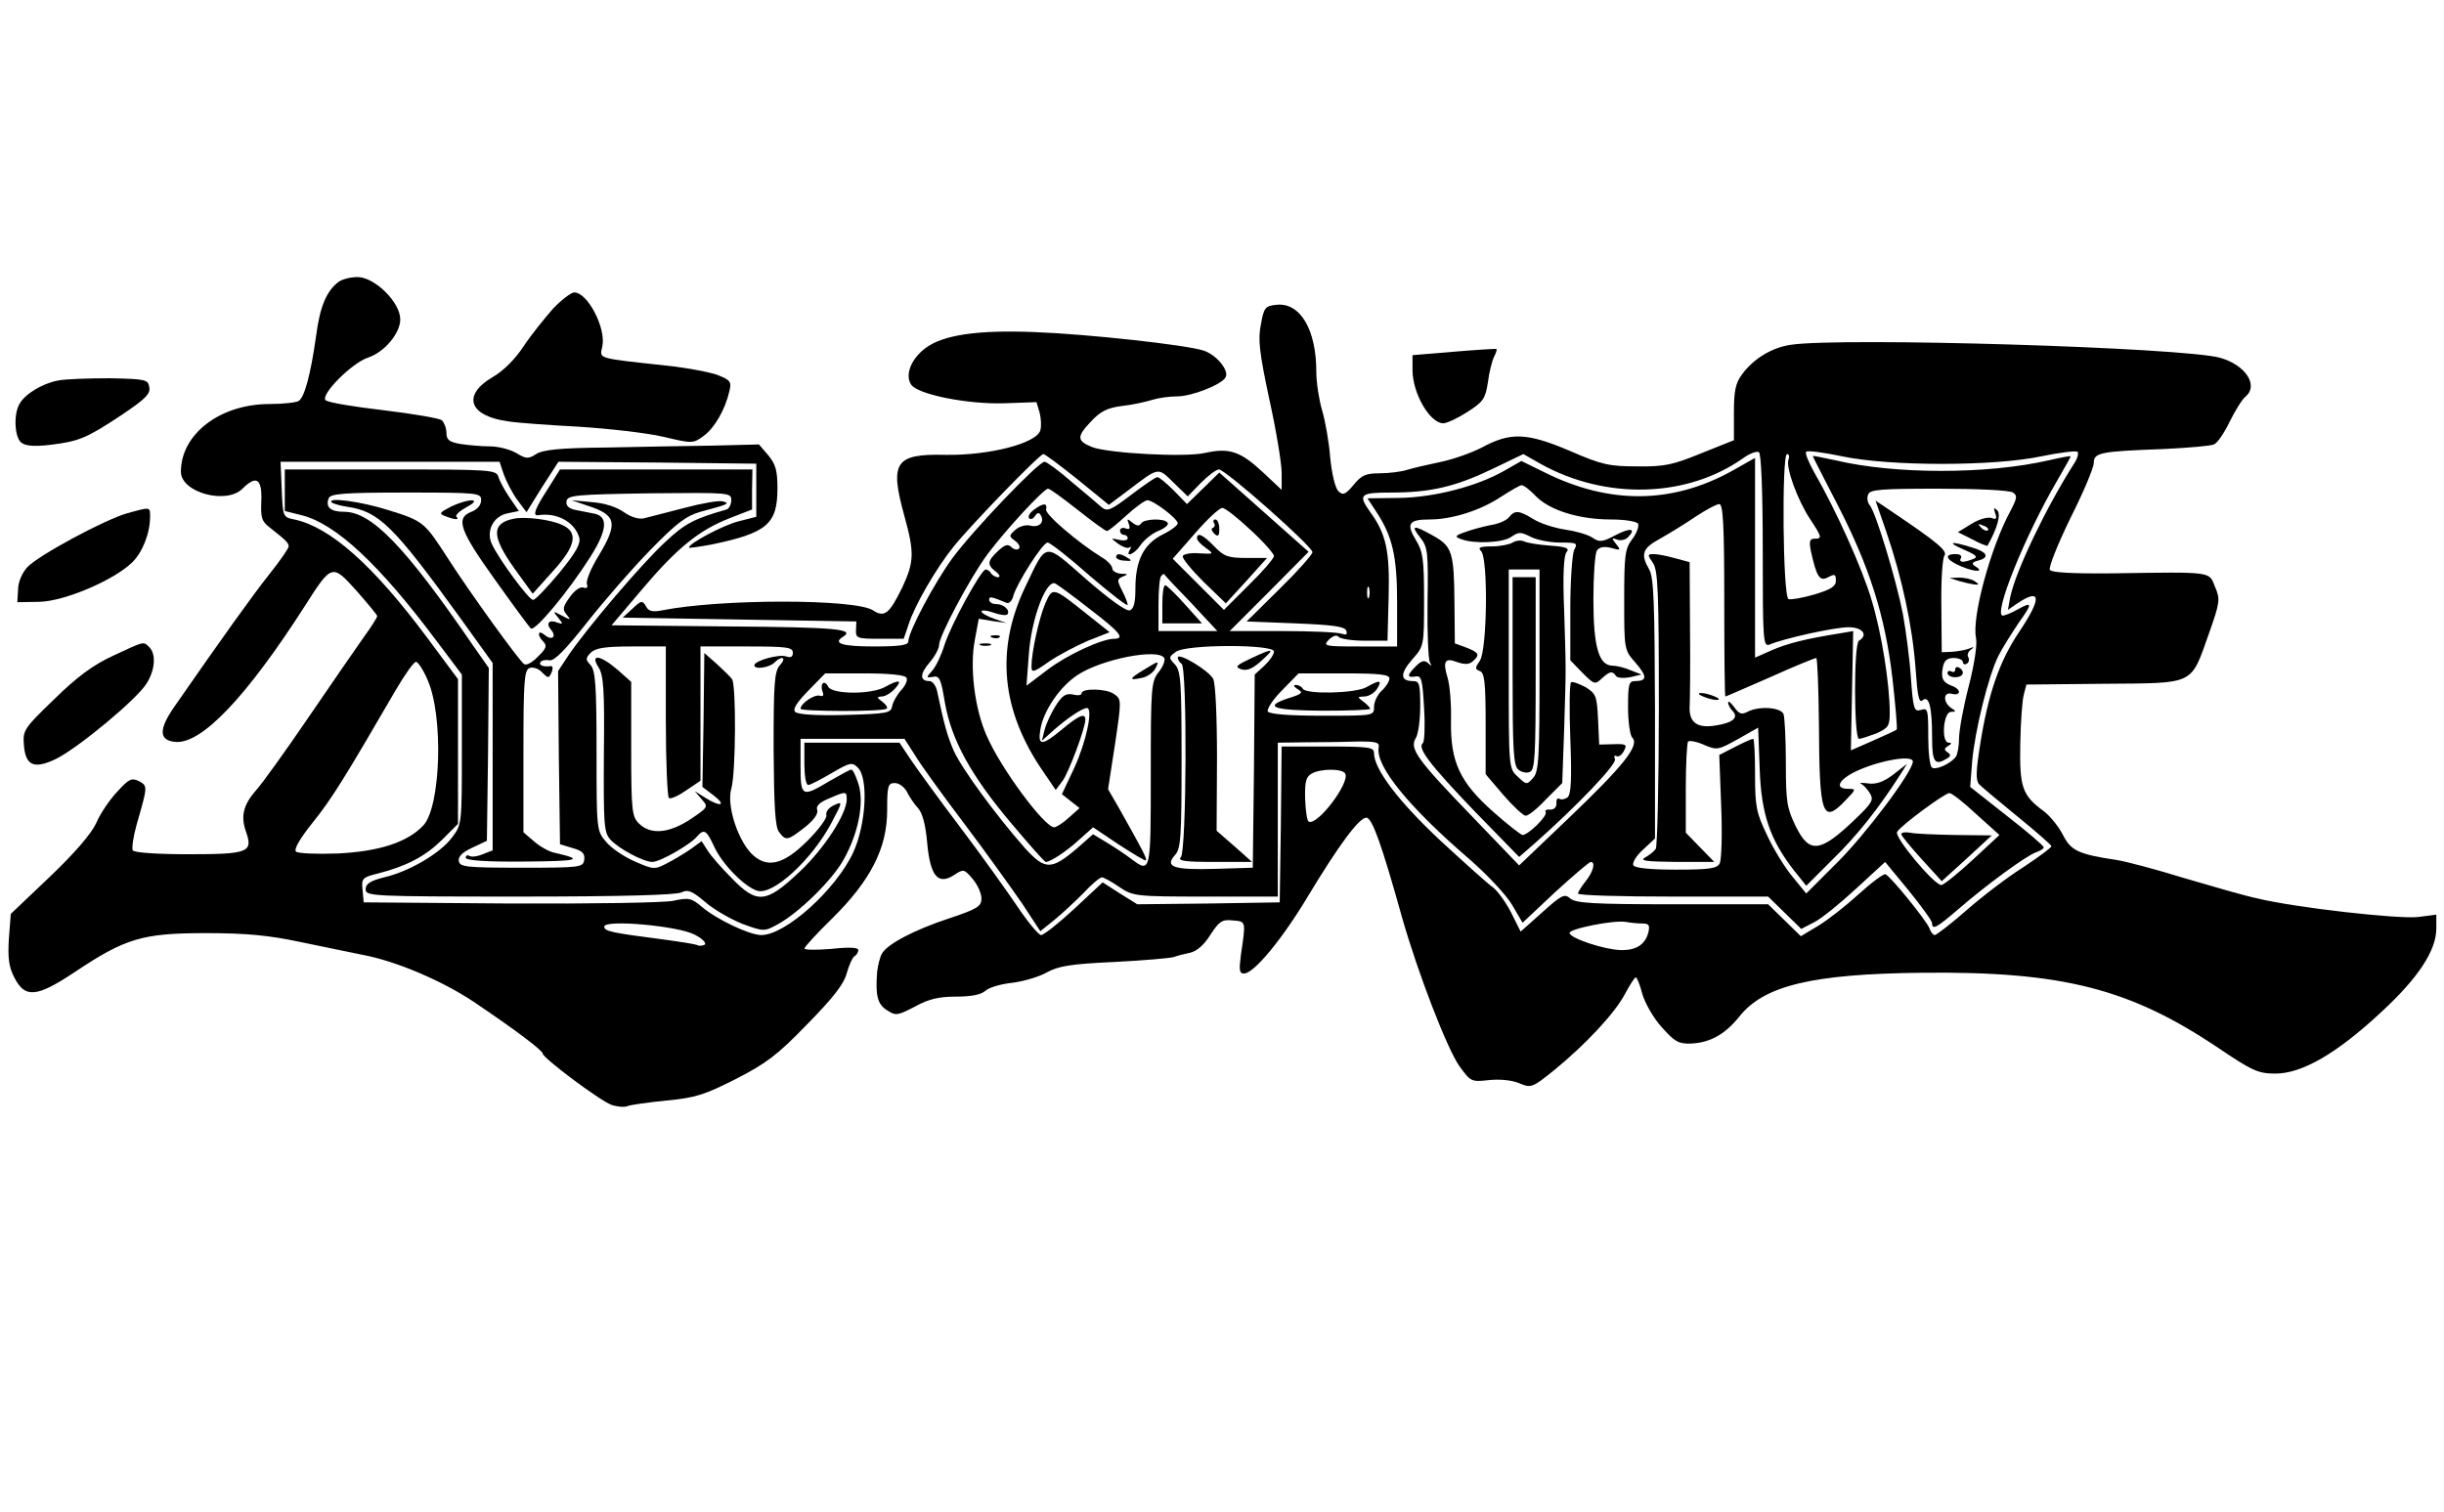 <?xml version="1.0" standalone="no"?>
<!DOCTYPE svg PUBLIC "-//W3C//DTD SVG 20010904//EN"
 "http://www.w3.org/TR/2001/REC-SVG-20010904/DTD/svg10.dtd">
<svg version="1.0" xmlns="http://www.w3.org/2000/svg"
 width="635pt" height="393pt" viewBox="0 0 635 393"
 preserveAspectRatio="xMidYMid meet">

<g transform="translate(0,393) scale(0.1,-0.1)"
fill="#000000" stroke="none">
<path d="M879 3197 c-31 -24 -48 -64 -58 -142 -14 -99 -30 -158 -45 -167 -6
-4 -40 -8 -76 -8 -128 0 -230 -78 -230 -176 0 -54 118 -86 160 -44 36 36 51
26 49 -31 -2 -45 1 -54 22 -70 42 -33 49 -40 49 -49 0 -5 -22 -37 -50 -72 -43
-54 -123 -166 -248 -346 -40 -58 -39 -86 3 -90 68 -7 185 116 337 353 70 110
71 110 134 40 29 -33 54 -63 54 -66 0 -4 -16 -29 -35 -55 -19 -27 -84 -121
-144 -209 -60 -88 -121 -173 -136 -189 -33 -38 -40 -67 -26 -107 19 -54 7 -59
-150 -59 -78 0 -140 4 -144 10 -3 5 1 35 10 67 29 101 29 100 6 113 -19 9 -26
6 -56 -27 -20 -21 -45 -58 -55 -82 -13 -28 -56 -78 -121 -140 l-101 -96 -5
-65 c-3 -50 0 -73 14 -100 28 -55 58 -52 156 13 133 89 177 102 342 102 107 0
165 -6 245 -23 58 -12 130 -27 160 -33 88 -16 209 -68 290 -122 110 -74 180
-127 180 -135 0 -11 148 -122 178 -133 14 -5 33 -7 41 -4 9 4 55 10 103 15 75
7 99 15 180 56 78 40 108 62 185 142 67 68 96 105 103 133 6 21 15 41 20 44 6
3 10 11 10 16 0 7 -25 8 -70 3 -38 -3 -70 -3 -70 1 0 4 33 40 73 79 99 98 142
182 142 280 0 64 2 71 20 71 11 0 24 -10 31 -22 6 -13 19 -32 29 -43 12 -13
20 -44 24 -91 8 -86 28 -110 70 -83 24 16 26 16 48 -10 13 -15 23 -38 23 -51
0 -20 -10 -27 -82 -51 -92 -30 -164 -68 -177 -93 -5 -9 -10 -30 -12 -46 -5
-62 1 -85 25 -100 23 -15 27 -15 73 9 36 20 63 26 107 26 39 0 65 5 76 15 10
9 41 18 71 21 30 4 70 16 89 27 29 16 61 22 175 27 77 4 147 10 155 13 8 3 27
8 42 11 18 4 37 21 53 47 23 35 30 40 58 37 35 -3 34 -1 21 -90 -5 -39 -4 -48
8 -48 26 0 100 90 167 202 79 131 132 203 151 203 15 0 40 -70 93 -260 41
-144 117 -341 149 -386 29 -40 31 -41 76 -36 29 3 60 0 79 -8 31 -13 34 -12
90 33 81 66 159 149 185 199 13 24 25 43 28 43 3 0 11 -19 17 -43 7 -24 29
-63 51 -87 33 -37 43 -43 75 -42 50 2 89 24 126 70 64 81 190 111 475 114 364
4 540 -41 769 -195 89 -60 104 -67 149 -67 69 0 159 52 273 158 98 90 145 162
145 219 l0 36 -47 -6 c-52 -6 -317 24 -417 48 -34 7 -119 32 -191 53 -71 22
-150 43 -175 47 -100 15 -119 24 -140 65 -11 22 -34 50 -50 62 -56 41 -63 62
-61 174 1 56 5 113 9 128 l7 27 202 2 c238 2 224 -5 272 130 29 82 30 90 16
122 -16 40 -2 39 -266 35 -105 -1 -159 2 -163 9 -4 6 20 66 53 134 34 67 61
132 61 144 0 27 18 30 180 36 63 3 123 8 132 12 9 3 27 30 41 59 14 28 32 58
41 65 35 29 1 82 -65 101 -93 27 -984 54 -1116 34 -49 -7 -97 -36 -127 -77
-17 -23 -21 -43 -21 -100 l0 -71 -85 -34 c-73 -30 -96 -35 -166 -34 -73 0 -92
4 -177 41 -111 47 -153 48 -227 8 -25 -13 -72 -30 -105 -37 -33 -7 -73 -16
-89 -21 -16 -5 -48 -9 -72 -9 -35 0 -47 -5 -67 -30 -22 -26 -28 -28 -40 -16
-8 8 -17 46 -21 88 -3 40 -13 95 -21 122 -8 27 -15 72 -15 100 0 110 -42 180
-103 174 -30 -3 -33 -7 -41 -51 -8 -39 -4 -73 22 -195 18 -81 32 -167 32 -191
l0 -44 -49 46 c-58 54 -87 64 -150 50 -52 -12 -250 -1 -293 15 -40 16 -41 27
-5 65 26 28 43 37 82 42 28 3 63 11 79 16 16 5 45 9 65 9 37 0 114 30 125 49
11 17 -23 59 -57 70 -46 15 -303 43 -438 48 -148 6 -239 -7 -285 -42 -37 -28
-53 -69 -37 -94 16 -26 147 -52 242 -49 l84 3 8 -27 c4 -15 5 -36 2 -46 -9
-34 -133 -66 -247 -64 -131 3 -145 -19 -106 -160 26 -94 25 -118 -5 -183 -34
-70 -47 -81 -77 -61 -46 30 -396 30 -547 0 -26 -5 -36 -3 -43 11 -9 15 -12 15
-35 -7 l-25 -23 304 -5 303 -5 -1 -22 c-1 -22 4 -23 62 -23 l62 0 13 38 c15
48 71 145 117 202 45 56 223 240 233 240 4 0 44 -30 89 -66 l81 -66 52 39 c79
60 75 59 116 19 l37 -36 34 35 c19 19 40 35 47 35 17 0 243 -200 243 -215 0
-6 -38 -49 -85 -95 l-86 -85 127 -5 c97 -4 128 -8 132 -19 3 -10 0 -12 -12 -8
-10 4 -79 7 -154 7 l-137 0 103 103 102 103 -116 103 -116 103 -42 -41 -42
-41 -34 35 c-19 19 -38 35 -43 35 -5 0 -35 -21 -68 -46 -54 -41 -62 -44 -77
-32 -9 8 -44 38 -78 66 -33 29 -65 52 -70 52 -16 0 -186 -178 -239 -250 -47
-64 -115 -192 -115 -217 0 -10 -24 -13 -90 -13 -82 0 -107 8 -80 25 33 20 -16
25 -296 27 l-305 3 78 92 c92 109 149 155 228 186 l59 23 0 52 1 52 -250 0
-250 0 -32 -51 c-33 -51 -40 -70 -25 -68 48 8 95 -17 107 -58 4 -16 -8 -38
-52 -92 -32 -38 -62 -70 -68 -70 -11 0 -89 106 -107 145 -16 34 4 73 41 80
l29 6 -24 35 c-13 19 -26 43 -29 54 -6 18 -19 19 -281 19 l-274 0 0 -54 0 -54
44 -11 c88 -22 201 -127 349 -325 l67 -89 0 -195 c0 -194 0 -195 -26 -229 -31
-41 -111 -88 -176 -103 -36 -9 -48 -17 -48 -31 0 -18 14 -19 401 -19 261 0
407 4 420 11 16 8 27 4 61 -25 23 -20 67 -45 97 -57 55 -20 57 -20 90 -2 55
29 145 117 174 171 38 69 52 145 38 193 -7 22 -15 39 -19 39 -4 0 -29 -14 -57
-30 -72 -43 -75 -41 -75 40 l0 70 135 0 135 0 27 -42 c14 -24 72 -104 128
-178 56 -74 123 -168 150 -207 l48 -73 36 29 c20 16 54 48 76 70 21 23 43 41
48 41 4 0 25 -11 45 -25 36 -24 41 -25 224 -25 l188 0 0 200 0 200 78 1 c42 0
102 1 132 2 46 0 55 -2 52 -16 -8 -48 78 -154 235 -289 46 -40 97 -94 112
-120 l27 -46 84 79 c47 43 88 78 93 79 13 0 7 -25 -13 -50 -11 -14 -20 -28
-20 -32 0 -5 111 -8 247 -8 l247 0 43 -42 43 -42 35 18 c19 10 68 50 108 87
l75 69 61 -74 c33 -41 61 -79 61 -85 0 -19 12 -12 69 37 74 64 177 139 201
147 11 4 20 9 20 13 0 4 -43 41 -96 82 l-95 75 5 65 c7 81 42 222 68 275 11
22 36 61 54 88 36 50 35 55 -6 32 -14 -8 -30 -14 -36 -15 -27 0 58 209 141
351 19 33 35 61 35 63 0 2 -25 -3 -56 -10 -160 -37 -401 -37 -556 0 -32 7 -58
12 -58 11 0 -2 29 -58 64 -126 83 -161 124 -289 143 -452 8 -71 13 -130 11
-133 -2 -2 -30 -15 -62 -29 l-57 -25 3 155 3 155 -35 -6 c-88 -14 -136 -26
-177 -44 l-43 -19 0 259 0 260 -62 -35 c-155 -85 -317 -86 -484 -3 l-61 30
-44 -25 c-71 -41 -184 -70 -275 -71 l-81 -1 23 -35 c42 -64 54 -115 54 -236
l0 -114 -97 0 c-93 0 -96 1 -80 18 11 10 20 13 25 7 4 -5 34 -10 67 -10 l60 0
3 114 c3 120 -6 163 -49 222 -31 44 -25 49 56 49 101 0 166 15 262 61 l81 39
44 -25 c170 -95 382 -89 528 15 17 12 34 18 40 15 6 -4 10 -99 10 -257 0 -234
1 -250 18 -243 37 16 169 45 205 45 36 0 52 -20 27 -35 -14 -8 -13 -255 0
-255 6 0 26 7 45 14 31 14 35 19 35 54 0 73 -21 207 -47 292 -24 82 -93 235
-149 332 -15 27 -25 51 -21 54 3 4 46 -2 94 -12 123 -26 393 -26 516 0 48 10
91 15 95 12 3 -4 0 -17 -8 -29 -74 -116 -153 -281 -167 -349 l-6 -33 26 18
c61 40 62 12 2 -77 -50 -75 -79 -158 -100 -290 -11 -69 -12 -93 -3 -104 7 -7
52 -45 100 -84 48 -39 88 -74 88 -77 0 -4 -33 -28 -72 -54 -40 -25 -107 -76
-148 -112 -41 -36 -79 -65 -83 -65 -4 0 -11 8 -14 18 -8 20 -101 135 -114 140
-5 2 -36 -21 -70 -52 -33 -30 -80 -67 -105 -82 l-45 -27 -43 42 -42 41 -249 0
c-206 0 -251 3 -265 15 -15 13 -22 10 -73 -36 l-56 -50 -25 50 c-14 27 -35 56
-47 65 -12 8 -73 63 -136 121 -109 102 -173 186 -173 228 0 15 -12 17 -120 17
l-120 0 -2 -202 -3 -203 -185 -3 -185 -2 -45 28 -45 29 -74 -69 c-40 -37 -79
-68 -86 -68 -6 0 -34 33 -60 72 -27 40 -94 134 -150 208 -56 74 -114 154 -130
178 l-28 42 -123 0 -124 0 0 -55 c0 -30 4 -55 10 -55 5 0 32 14 61 31 48 28
53 29 68 14 28 -28 21 -148 -12 -220 -45 -97 -176 -215 -239 -215 -30 0 -115
40 -154 73 -27 23 -34 25 -75 16 -24 -5 -213 -8 -424 -7 l-380 3 -3 32 c-3 30
-1 33 40 43 74 19 122 44 166 87 l42 42 0 188 0 188 -81 109 c-140 188 -251
286 -344 306 -30 6 -30 7 -33 78 l-3 72 285 0 284 0 11 -33 c7 -19 22 -48 35
-66 l24 -32 41 66 42 65 257 -2 257 -3 0 -69 0 -69 -47 -12 c-39 -10 -128 -57
-128 -68 0 -2 26 2 59 8 144 30 171 53 171 146 0 47 -5 63 -24 86 l-24 28
-119 -3 c-65 -1 -190 -3 -278 -5 -121 -1 -165 -6 -182 -17 -20 -13 -26 -13
-52 3 -16 9 -46 17 -68 17 -21 0 -55 3 -75 6 -31 5 -38 11 -38 29 0 12 -6 27
-12 33 -7 5 -76 17 -152 26 -77 9 -144 20 -150 26 -14 14 68 97 111 111 42 14
83 63 83 99 0 45 -67 110 -111 110 -19 0 -41 -6 -50 -13z m3768 -461 c-8 -20
23 -105 56 -155 31 -47 32 -51 11 -51 -12 0 -14 -7 -9 -32 15 -68 23 -80 45
-68 17 9 20 8 20 -9 0 -15 -13 -23 -56 -36 -31 -9 -61 -14 -67 -12 -15 5 -18
377 -4 377 5 0 7 -6 4 -14z m-656 -96 c37 -37 113 -60 195 -60 35 0 66 -5 70
-11 3 -6 -3 -24 -15 -40 -19 -25 -21 -41 -21 -158 0 -130 0 -130 30 -164 30
-35 30 -47 -2 -47 -16 0 -18 -9 -18 -68 0 -37 5 -73 11 -79 20 -20 -24 -74
-163 -207 l-131 -125 -121 126 c-144 149 -164 177 -148 204 7 10 12 48 12 84
0 58 -2 65 -19 65 -33 0 -34 19 -2 56 31 35 31 35 31 156 0 105 -3 125 -21
154 -26 43 -19 54 35 54 58 0 132 23 186 59 25 16 49 30 53 30 5 1 22 -12 38
-29z m-1191 -35 c38 -30 72 -55 76 -55 4 0 26 18 50 40 24 22 49 40 55 40 16
0 79 -48 79 -60 0 -5 -18 -19 -41 -30 -48 -25 -69 -67 -69 -140 0 -35 -4 -52
-14 -56 -9 -4 -53 28 -113 80 -112 98 -102 100 -159 -19 -78 -163 -63 -322 47
-481 l32 -47 18 24 c16 22 59 137 59 159 0 18 -17 11 -60 -25 -53 -44 -64 -44
-57 -1 8 49 51 112 97 142 62 41 209 70 225 44 3 -6 -3 -22 -14 -36 -20 -25
-21 -39 -21 -265 0 -258 0 -259 -51 -221 -13 10 -41 29 -61 41 l-38 23 -42
-37 c-67 -57 -83 -56 -135 1 -76 86 -165 208 -185 253 -17 39 -25 69 -43 154
-3 15 -12 27 -20 27 -25 0 -26 18 0 48 14 16 25 37 25 46 0 23 80 174 126 236
47 63 146 170 157 170 5 0 39 -25 77 -55z m2430 45 c12 -8 11 -14 -6 -47 -52
-95 -101 -277 -90 -330 4 -16 -4 -69 -19 -127 -14 -54 -25 -115 -25 -135 0
-20 -4 -41 -8 -47 -11 -17 -51 -36 -62 -29 -6 3 -10 40 -10 81 0 70 -1 75 -19
69 -18 -5 -20 2 -26 82 -3 48 -13 124 -21 168 -17 87 -70 263 -86 282 -6 7 -8
20 -4 28 4 13 34 15 183 15 98 0 185 -4 193 -10z m-3980 -20 c0 -13 -10 -24
-25 -30 -42 -16 -31 -48 60 -175 47 -66 89 -123 94 -128 10 -10 98 96 155 186
43 68 47 104 11 112 -14 3 -37 7 -51 10 -17 4 -24 11 -22 23 3 15 24 17 216
20 208 2 212 2 212 -18 0 -11 -6 -22 -12 -24 -84 -24 -108 -36 -159 -84 -60
-55 -203 -223 -252 -295 l-27 -41 2 -225 3 -225 33 -10 c25 -7 32 -14 30 -30
-3 -20 -8 -21 -163 -21 -143 0 -160 2 -163 17 -2 12 9 23 35 35 l38 18 3 224
2 225 -42 60 c-177 258 -263 346 -334 346 -35 0 -49 12 -40 35 4 12 39 15 201
15 189 0 195 -1 195 -20z m3230 -260 c0 -137 1 -250 3 -250 2 0 54 23 116 50
62 28 116 50 120 50 3 0 6 -78 7 -173 1 -237 9 -260 69 -197 28 29 28 30 7 30
-39 0 -23 27 28 49 62 27 140 39 140 22 0 -26 -123 -190 -198 -264 l-79 -79
-36 44 c-20 24 -50 73 -66 108 -28 58 -31 75 -31 158 0 50 -2 92 -5 92 -3 0
-24 -9 -47 -21 l-41 -21 5 -133 c3 -73 1 -140 -4 -149 -7 -13 -27 -16 -113
-16 -66 0 -106 4 -111 11 -4 6 7 25 25 41 l31 29 0 337 c-1 273 -3 342 -15
362 -23 40 -18 55 28 80 23 13 64 38 92 57 27 18 55 33 62 33 10 0 13 -55 13
-250z m-1231 183 c34 -31 61 -62 61 -68 0 -6 -29 -40 -65 -75 l-65 -65 -67 67
-66 66 58 66 c31 36 63 66 71 66 7 0 40 -26 73 -57z m-154 -190 l68 -73 -76 0
-77 0 0 68 c0 38 3 72 7 75 3 4 7 6 8 5 0 -2 32 -36 70 -75z m-262 -17 c76
-58 91 -76 62 -76 -32 0 -123 -42 -174 -81 l-54 -41 6 80 c6 93 46 200 70 185
7 -4 48 -34 90 -67z m724 32 c-3 -7 -5 -2 -5 12 0 14 2 19 5 13 2 -7 2 -19 0
-25z m-1827 -322 c0 -107 4 -197 8 -200 5 -3 25 6 45 20 l37 25 0 174 0 175
120 0 c104 0 120 -2 120 -16 0 -11 -5 -14 -17 -10 -18 7 -83 -11 -83 -23 0
-12 39 -6 52 7 19 19 33 14 15 -6 -15 -16 -17 -46 -17 -218 1 -150 4 -203 14
-216 18 -24 22 -23 67 12 24 19 36 36 32 46 -3 9 6 19 31 29 44 19 46 19 46
-2 0 -38 -58 -128 -123 -189 -87 -82 -110 -84 -176 -16 -26 26 -54 58 -62 71
l-16 25 -29 -21 c-16 -11 -44 -28 -62 -37 -31 -16 -34 -16 -82 5 -28 12 -62
35 -75 51 -25 29 -25 31 -25 235 0 172 -3 209 -15 224 -14 15 -14 18 0 33 13
12 37 16 106 16 l89 0 0 -194z m1580 181 c0 -8 -11 -24 -25 -37 l-25 -23 -2
-251 -3 -251 -99 -3 c-107 -3 -131 5 -103 36 15 16 17 47 17 247 0 203 -2 231
-17 248 -17 18 -17 19 2 33 26 20 255 20 255 1z m-2199 -74 c42 -95 34 -330
-11 -378 -41 -44 -116 -68 -223 -73 -54 -2 -103 0 -108 5 -6 6 11 35 44 76 49
61 83 116 216 345 23 39 46 72 52 72 5 0 19 -21 30 -47z m1244 6 c4 -6 -2 -20
-13 -32 -11 -12 -22 -31 -24 -42 -3 -18 -12 -20 -122 -23 -73 -2 -123 1 -130
8 -7 7 4 24 34 55 l44 45 102 0 c63 0 105 -4 109 -11z m1255 -2 c0 -8 -9 -22
-20 -32 -11 -10 -20 -29 -20 -42 0 -23 0 -23 -134 -23 -87 0 -137 4 -142 11
-3 6 13 31 37 55 l43 44 118 0 c92 0 118 -3 118 -13z m-115 -247 c14 -23 -73
-138 -95 -125 -4 2 -8 29 -9 59 -1 43 2 57 16 65 23 14 80 14 88 1z m1640
-106 l60 -54 -70 -65 c-38 -35 -75 -65 -81 -65 -19 0 -123 125 -115 138 10 17
124 101 136 101 6 0 37 -24 70 -55z m-868 -284 c17 0 20 -4 16 -22 -8 -33 -32
-48 -72 -47 -42 1 -130 30 -133 44 -3 11 117 35 147 29 11 -2 30 -4 42 -4z
m-2462 -29 c20 -10 31 -22 26 -26 -6 -3 -15 -4 -19 -1 -4 2 -46 9 -92 15 -132
17 -150 21 -150 33 0 19 192 2 235 -21z"/>
<path d="M3920 2585 c-7 -8 -28 -17 -49 -20 -20 -4 -49 -12 -65 -18 -26 -9
-27 -12 -10 -18 33 -13 109 -10 131 6 19 13 24 13 50 0 15 -8 50 -15 76 -15
44 0 47 -1 37 -19 -5 -11 -10 -80 -10 -153 l0 -134 31 -32 c31 -31 33 -32 51
-15 21 19 27 20 37 6 3 -5 20 -6 36 -3 l30 7 -28 11 c-16 7 -37 12 -47 12 -36
0 -50 49 -50 172 0 62 4 119 9 127 6 9 18 12 37 7 25 -7 26 -6 13 10 -12 16
-12 17 2 12 9 -4 22 -1 28 5 23 23 9 27 -30 7 -36 -19 -43 -20 -62 -7 -12 8
-44 17 -72 21 -27 4 -64 16 -81 27 -38 23 -48 24 -64 4z"/>
<path d="M3690 2533 c20 -25 21 -38 19 -169 -1 -78 2 -147 6 -155 6 -11 5 -11
-5 -2 -9 8 -17 6 -31 -8 -24 -24 -24 -31 -1 -27 15 3 18 -8 22 -82 3 -47 1
-88 -3 -91 -16 -12 18 -56 134 -177 l116 -119 39 34 c111 98 215 207 210 220
-3 8 -2 11 4 8 5 -3 14 3 19 13 9 17 7 19 -27 18 l-37 -1 -3 66 c-3 60 -5 66
-32 83 -17 9 -33 15 -38 13 -4 -3 -5 -69 -2 -147 4 -104 2 -144 -7 -152 -7 -5
-16 -7 -21 -4 -6 3 -9 -2 -8 -12 0 -10 -6 -16 -16 -16 -10 1 -15 -2 -12 -7 5
-9 -44 -58 -60 -59 -4 0 -39 27 -76 60 -87 77 -112 130 -110 238 1 42 -3 92
-9 111 -13 43 -7 53 26 40 18 -6 30 -6 39 2 20 17 17 23 -16 36 l-30 11 -1
104 c-1 132 -6 148 -54 175 -53 30 -61 29 -35 -4z"/>
<path d="M3930 2520 c-8 -5 -33 -10 -54 -10 -31 0 -37 -3 -28 -12 19 -19 16
-257 -3 -285 -13 -19 -13 -22 0 -27 12 -4 15 -30 15 -137 l0 -131 46 -54 c26
-30 52 -54 58 -54 7 0 31 19 53 43 l42 42 5 140 c5 169 5 141 0 308 -4 93 -1
143 6 152 9 10 0 14 -42 17 -29 2 -60 7 -68 11 -8 4 -22 2 -30 -3z m70 -332
c0 -230 -2 -264 -17 -280 -16 -18 -17 -18 -40 4 -23 21 -23 22 -23 280 l0 258
40 0 40 0 0 -262z"/>
<path d="M3930 2186 c0 -203 2 -246 15 -256 8 -7 22 -10 30 -6 13 5 15 41 15
256 l0 250 -30 0 -30 0 0 -244z"/>
<path d="M2686 2605 c-11 -8 -16 -18 -12 -22 4 -4 11 -1 15 6 6 9 11 10 15 2
11 -18 -4 -33 -27 -27 -12 3 -29 -2 -39 -11 -17 -15 -17 -17 0 -29 9 -7 14
-16 9 -20 -4 -4 -13 -2 -19 4 -9 9 -17 7 -35 -10 -28 -26 -29 -36 -5 -54 9 -7
12 -14 5 -14 -6 0 -15 5 -18 10 -3 6 -10 10 -14 10 -12 0 -91 -145 -107 -196
-8 -26 -22 -56 -32 -67 -16 -18 -16 -19 2 -16 17 4 21 -6 31 -67 17 -97 68
-190 172 -313 47 -56 87 -101 90 -101 12 0 52 26 86 57 l37 33 67 -45 c37 -24
69 -43 70 -41 4 4 -8 26 -68 133 l-30 52 18 117 c17 114 17 117 -2 130 -20 15
-85 16 -85 2 0 -5 -10 -6 -22 -3 -18 4 -28 -2 -45 -29 -12 -19 -25 -47 -29
-63 l-7 -28 29 26 c36 32 76 59 88 59 17 0 -2 -89 -33 -156 l-32 -68 23 -18
23 -18 -28 -25 c-15 -14 -33 -25 -38 -25 -25 0 -138 152 -175 237 -32 71 -45
180 -31 251 l10 54 36 -6 36 -5 -32 11 c-18 6 -33 15 -33 19 0 4 14 3 31 -3
16 -6 32 -8 36 -5 9 10 -8 27 -28 27 -10 0 -19 5 -19 11 0 10 5 9 46 -8 6 -2
14 6 17 19 9 32 76 138 89 138 6 0 55 -38 109 -86 55 -47 99 -81 99 -76 0 5
-7 23 -15 38 -13 26 -13 29 3 36 14 5 13 7 -5 7 -13 1 -23 7 -23 14 0 6 -12
20 -28 29 -61 38 -147 111 -144 124 4 18 -8 17 -32 -1z"/>
<path d="M2933 2568 c4 -12 2 -15 -9 -11 -7 3 -14 0 -14 -6 0 -6 5 -11 10 -11
6 0 10 -4 10 -9 0 -5 -10 -7 -22 -4 -23 5 -23 5 -3 -10 11 -8 24 -13 29 -10 5
4 6 1 2 -5 -14 -23 12 -12 27 11 9 13 29 30 46 37 17 7 28 16 25 21 -7 13 -61
11 -69 -1 -5 -8 -12 -7 -23 2 -13 11 -15 10 -9 -4z"/>
<path d="M2900 2482 c0 -4 10 -9 22 -9 18 -2 20 0 8 7 -18 12 -30 13 -30 2z"/>
<path d="M2578 2273 c7 -3 16 -2 19 1 4 3 -2 6 -13 5 -11 0 -14 -3 -6 -6z"/>
<path d="M2548 2253 c6 -2 18 -2 25 0 6 3 1 5 -13 5 -14 0 -19 -2 -12 -5z"/>
<path d="M2973 2190 c-40 -24 -41 -29 -8 -22 14 2 30 13 36 23 12 23 11 23
-28 -1z"/>
<path d="M4902 2545 c40 -117 67 -243 75 -352 5 -72 9 -91 18 -83 17 14 25
-17 25 -97 0 -64 7 -74 39 -54 10 6 10 10 1 16 -9 6 -9 10 1 16 10 6 11 9 2 9
-20 0 -14 80 6 80 13 0 14 2 2 9 -23 15 -23 44 0 38 24 -6 25 11 2 20 -25 9
-31 20 -25 49 3 17 11 24 28 24 13 0 24 -5 24 -11 0 -5 5 -7 10 -4 6 4 7 11 4
17 -4 6 0 15 7 20 10 7 8 8 -6 2 -11 -4 -31 -7 -45 -8 l-25 -1 -1 120 c-1 66
3 125 8 131 9 12 -19 35 -133 112 l-46 31 29 -84z"/>
<path d="M5184 2596 c5 -14 3 -17 -10 -12 -9 3 -32 -3 -51 -15 l-36 -22 38
-19 c20 -11 38 -18 39 -16 25 44 36 82 25 92 -9 8 -10 7 -5 -8z m-19 -44 c-3
-3 -11 0 -18 7 -9 10 -8 11 6 5 10 -3 15 -9 12 -12z"/>
<path d="M5104 2501 c32 -14 36 -19 22 -24 -25 -10 -38 -9 -31 3 3 6 -3 10
-14 10 -33 0 -24 -16 17 -33 37 -15 59 -13 33 2 -9 6 -7 10 8 14 32 8 25 23
-18 35 -55 17 -63 13 -17 -7z"/>
<path d="M5090 2420 c14 -4 32 -8 40 -9 13 -1 13 0 0 9 -8 5 -26 9 -40 9 l-25
-1 25 -8z"/>
<path d="M5080 2190 c0 -6 -4 -8 -10 -5 -5 3 -10 1 -10 -4 0 -6 9 -11 20 -11
21 0 27 15 10 25 -5 3 -10 1 -10 -5z"/>
<path d="M862 2624 c4 -3 21 -8 40 -11 83 -12 121 -50 296 -292 l82 -114 0
-244 0 -243 -26 -10 c-14 -6 -30 -8 -35 -4 -5 3 -9 0 -9 -5 0 -7 51 -11 153
-10 142 1 157 5 77 23 -14 3 -37 16 -52 29 l-28 24 0 211 c0 182 2 211 16 216
8 3 22 -1 30 -9 19 -19 20 -19 28 0 3 8 2 14 -2 14 -19 -3 -33 2 -28 10 3 5
14 7 24 5 12 -2 40 26 97 98 44 56 118 141 165 189 68 70 94 89 130 99 72 19
78 22 58 27 -10 3 -55 -5 -100 -17 -46 -12 -93 -24 -105 -27 -13 -3 -34 3 -52
16 -18 13 -51 24 -83 26 l-53 5 44 -15 c73 -24 77 -45 26 -130 -20 -32 -33
-65 -30 -73 3 -9 0 -12 -9 -9 -8 3 -23 -7 -35 -24 -19 -26 -20 -33 -9 -46 12
-15 11 -15 -12 -3 -24 13 -24 12 -10 -5 14 -17 13 -18 -2 -13 -21 9 -31 -2
-16 -19 15 -18 2 -29 -17 -13 -18 15 -20 -1 -3 -18 10 -10 7 -18 -14 -38 -14
-15 -30 -24 -36 -20 -12 7 -142 187 -199 276 -60 93 -63 96 -153 124 -72 23
-163 35 -148 20z"/>
<path d="M1171 2613 c-29 -15 -31 -18 -15 -24 25 -10 39 -11 30 -2 -4 4 8 15
26 25 44 23 7 24 -41 1z"/>
<path d="M4294 2468 c14 -19 16 -72 16 -378 0 -195 -4 -360 -8 -366 -4 -6 -16
-16 -27 -22 -16 -9 0 -11 80 -12 l99 0 -37 38 -37 38 0 115 c0 64 3 118 6 122
4 3 22 0 42 -9 33 -14 37 -13 87 15 l53 30 4 -107 c4 -118 27 -184 89 -264
l32 -40 69 69 c63 61 121 135 174 218 l19 30 -36 -28 c-25 -19 -45 -26 -65
-23 -16 2 -24 2 -19 -1 6 -2 16 -13 23 -24 11 -18 7 -25 -40 -70 -89 -85 -117
-88 -152 -17 -23 47 -26 63 -26 164 0 62 -3 119 -6 128 -7 18 -64 22 -94 6
-15 -8 -22 -5 -34 12 -9 12 -16 18 -16 12 0 -5 5 -15 11 -21 17 -17 3 -31 -41
-38 -50 -9 -72 7 -70 49 1 17 2 108 1 203 l-1 172 -37 10 c-21 6 -46 11 -56
11 -17 0 -17 -2 -3 -22z"/>
<path d="M4425 2120 c11 -5 27 -9 35 -9 9 0 8 4 -5 9 -11 5 -27 9 -35 9 -9 0
-8 -4 5 -9z"/>
<path d="M3154 2571 c4 -5 2 -11 -3 -13 -5 -1 -3 -8 4 -15 10 -9 13 -6 13 13
0 13 -5 24 -10 24 -5 0 -7 -4 -4 -9z"/>
<path d="M3110 2531 c0 -5 10 -16 23 -25 22 -16 21 -16 -17 -14 -22 2 -41 -2
-43 -7 -2 -6 23 -36 54 -67 l58 -56 54 59 53 59 -54 0 c-47 0 -58 4 -83 30
-29 30 -45 38 -45 21z"/>
<path d="M3020 2360 l0 -50 51 0 52 0 -44 49 c-24 27 -47 49 -51 50 -5 1 -8
-21 -8 -49z"/>
<path d="M2716 2362 c-16 -37 -36 -127 -36 -164 0 -17 5 -16 46 13 25 17 71
41 101 54 l56 22 -59 47 c-89 71 -89 71 -108 28z"/>
<path d="M1828 2059 l-3 -174 29 -22 c35 -27 18 -31 -22 -6 l-27 17 18 -21
c18 -20 17 -21 -29 -52 -56 -37 -104 -41 -134 -11 -18 18 -20 33 -20 194 l0
174 -35 31 c-45 39 -73 43 -50 7 13 -20 16 -57 14 -225 -1 -184 0 -204 17
-223 22 -24 86 -58 109 -58 20 0 98 45 115 65 19 22 25 19 45 -24 20 -45 79
-106 113 -116 40 -12 141 80 192 176 30 57 30 57 6 46 -13 -6 -21 -17 -19 -25
3 -7 -19 -37 -49 -67 -64 -64 -107 -73 -147 -32 -36 39 -63 125 -51 167 12 41
13 270 2 285 -4 6 -22 23 -39 39 l-33 29 -2 -174z"/>
<path d="M3250 2219 c-38 -18 -42 -22 -26 -28 14 -5 28 0 48 17 43 38 40 40
-22 11z"/>
<path d="M3060 2221 c0 -5 5 -13 10 -16 15 -9 13 -488 -2 -503 -9 -9 10 -12
86 -12 l99 0 -46 41 -46 40 1 188 c0 112 -4 196 -10 207 -12 22 -92 70 -92 55z"/>
<path d="M2138 2154 c-4 -3 -4 -13 -1 -21 4 -10 2 -14 -7 -11 -14 4 -50 -20
-50 -34 0 -7 209 -8 223 0 5 2 0 10 -10 18 -15 11 -16 13 -2 14 9 0 24 9 34
20 21 23 11 25 -25 5 -35 -20 -136 -20 -148 0 -4 9 -11 13 -14 9z"/>
<path d="M3550 2144 c-29 -16 -156 -19 -165 -4 -3 6 -12 10 -18 10 -7 0 -6 -4
3 -10 17 -10 15 -13 -24 -25 -65 -22 -37 -31 89 -32 69 0 125 2 125 5 0 3 -8
11 -17 18 -17 13 -17 13 2 14 11 0 26 9 33 20 14 23 7 24 -28 4z"/>
<path d="M4940 1762 c0 -4 24 -33 53 -65 l52 -57 65 59 65 60 -95 1 c-52 1
-105 3 -117 6 -13 2 -23 1 -23 -4z"/>
<path d="M1437 3128 c-21 -24 -56 -67 -76 -97 -22 -34 -53 -65 -81 -81 -80
-47 -62 -101 40 -115 25 -4 108 -10 185 -14 77 -5 175 -16 218 -26 76 -18 78
-18 105 2 28 20 56 68 67 116 6 24 3 29 -27 41 -18 8 -81 20 -138 26 -183 20
-172 17 -165 50 10 47 -38 140 -73 140 -8 0 -33 -19 -55 -42z"/>
<path d="M3778 3016 l-108 -9 0 -39 c0 -60 45 -138 80 -138 9 0 37 13 62 29
42 27 47 34 54 78 3 26 11 56 16 66 5 10 8 19 6 20 -2 1 -51 -2 -110 -7z"/>
<path d="M150 2941 c-41 -8 -87 -36 -100 -62 -15 -27 -12 -85 5 -99 11 -9 33
-11 76 -6 74 9 94 17 187 79 58 39 73 53 70 70 -3 21 -9 22 -103 24 -55 0
-116 -2 -135 -6z"/>
<path d="M330 2596 c-59 -17 -230 -109 -259 -140 -13 -14 -24 -38 -24 -58 l-2
-33 57 1 c64 1 192 55 241 102 27 26 47 76 47 120 0 25 1 25 -60 8z"/>
<path d="M1335 2582 c-59 -12 -58 -46 2 -130 l47 -65 53 59 c60 66 66 101 23
120 -29 14 -97 22 -125 16z"/>
<path d="M294 2226 c-52 -24 -94 -55 -153 -113 -78 -75 -82 -81 -79 -118 4
-55 26 -65 84 -37 58 29 210 155 235 196 22 35 25 76 7 94 -16 16 -12 16 -94
-22z"/>
</g>
</svg>
